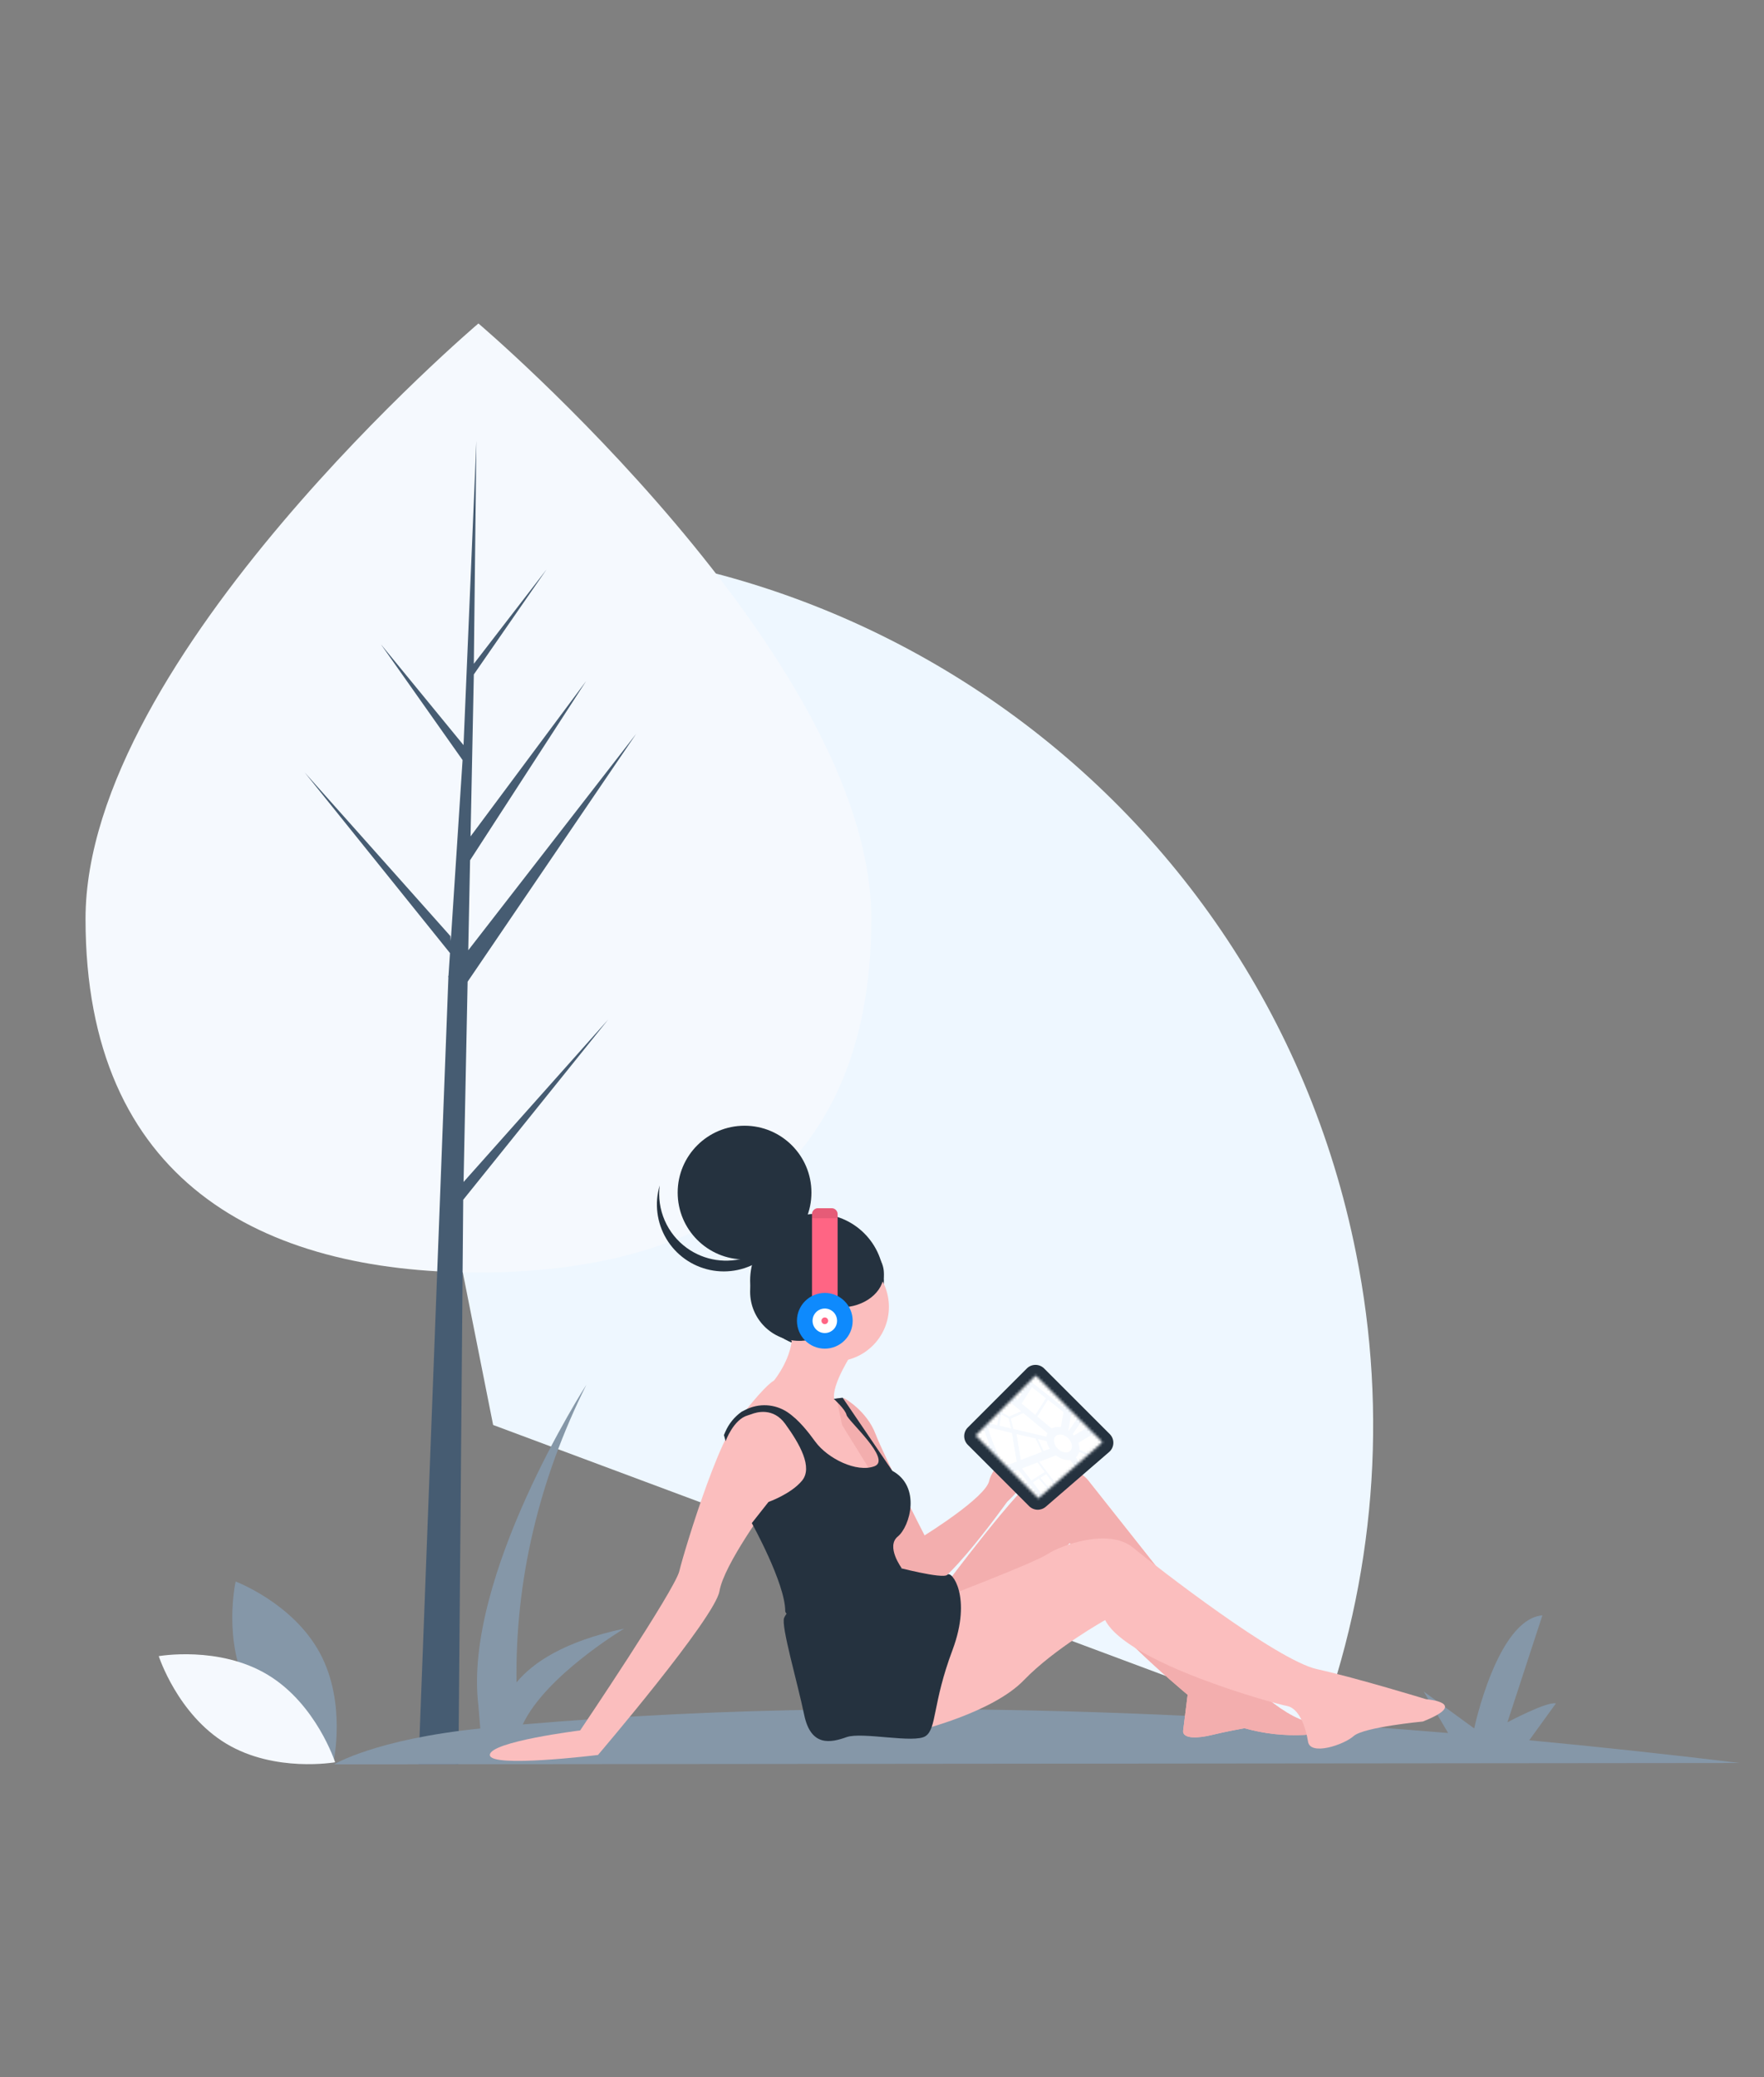 <svg width="660" height="777" viewBox="0 0 660 777" fill="none" xmlns="http://www.w3.org/2000/svg">
<rect x="0" y="0" width="660" height="777" fill="#808080" stroke="none"/>
<path d="M120.278 210.229L184.504 533.046L492.954 648.111C514.397 590.867 519.392 528.766 507.374 468.831C471.903 290.544 298.594 174.764 120.278 210.229Z" fill="#EEF7FF"/>
<path d="M326 343.741C326 441.771 260.186 476 179 476C97.814 476 32 441.771 32 343.741C32 245.71 179 121 179 121C179 121 326 245.71 326 343.741Z" fill="#F5F9FE"/>
<path d="M173.445 442.142L174.96 367.226L238 274.544L175.197 355.474L175.879 321.789L219.326 254.735L176.059 312.875L177.283 252.29L204.5 213L177.283 248.317L178.241 165L173.432 278.736L142.5 241L173.069 284.316L168.661 351.978L168.531 350.182L114 288.952L168.365 356.527L167.814 364.988L167.715 365.116L167.76 365.81L156.578 660H171.518L173.311 448.807L227.542 381.397L173.445 442.142Z" fill="#465C72"/>
<path d="M93.21 632.641C103.303 651.355 124.723 659.389 124.723 659.389C124.723 659.389 129.78 637.081 119.687 618.367C109.595 599.653 88.174 591.619 88.174 591.619C88.174 591.619 83.118 613.927 93.21 632.641Z" fill="#8597A8"/>
<path d="M100.147 626.484C118.369 637.444 125.386 659.215 125.386 659.215C125.386 659.215 102.861 663.216 84.64 652.255C66.419 641.294 59.401 619.523 59.401 619.523C59.401 619.523 81.926 615.523 100.147 626.484Z" fill="#F5F9FE"/>
<path d="M651 659.493C623.675 656.194 597.396 653.36 572.164 650.993L582.139 637.209C578.775 636.377 563.998 644.27 563.998 644.27L577.088 604.259C560.172 605.713 551.571 646.567 551.571 646.567L532.671 632.754L541.821 648.283C464.595 641.801 397.901 639.398 341.803 639.311L350.34 627.514C346.977 626.681 332.199 634.575 332.199 634.575L345.29 594.564C328.373 596.018 319.772 636.871 319.772 636.871L300.872 623.059L310.564 639.507C272.128 639.959 233.75 641.817 195.582 645.073C204.217 626.695 233.552 609.216 233.552 609.216C211.149 613.965 199.398 621.922 193.257 629.341C192.708 591.42 201.555 553.728 219.391 518C219.391 518 173.086 589.816 178.994 638.021L179.701 646.581C140.444 650.588 125 660 125 660L651 659.493Z" fill="#8597A8"/>
<path d="M305.684 504.082C319.504 504.082 330.707 492.88 330.707 479.063C330.707 465.245 319.504 454.044 305.684 454.044C291.864 454.044 280.661 465.245 280.661 479.063C280.661 492.88 291.864 504.082 305.684 504.082Z" fill="#25323F"/>
<path d="M278.576 471.14C292.395 471.14 303.599 459.939 303.599 446.121C303.599 432.304 292.395 421.103 278.576 421.103C264.756 421.103 253.553 432.304 253.553 446.121C253.553 459.939 264.756 471.14 278.576 471.14Z" fill="#25323F"/>
<path d="M256.992 466.84C260.231 469.181 263.983 470.712 267.935 471.305C271.887 471.898 275.923 471.537 279.707 470.25C283.49 468.964 286.91 466.791 289.681 463.912C292.452 461.033 294.493 457.533 295.634 453.703C295.202 457.135 294.064 460.44 292.29 463.409C290.517 466.379 288.147 468.949 285.33 470.956C282.513 472.964 279.31 474.365 275.924 475.073C272.538 475.78 269.042 475.778 265.657 475.067C262.272 474.355 259.071 472.95 256.256 470.939C253.442 468.928 251.075 466.356 249.305 463.384C247.535 460.412 246.4 457.106 245.973 453.674C245.545 450.242 245.834 446.758 246.821 443.443C246.261 447.897 246.909 452.419 248.699 456.536C250.488 460.653 253.353 464.212 256.992 466.84Z" fill="#25323F"/>
<path d="M312.148 509.294C323.434 509.294 332.584 500.147 332.584 488.862C332.584 477.578 323.434 468.43 312.148 468.43C300.862 468.43 291.713 477.578 291.713 488.862C291.713 500.147 300.862 509.294 312.148 509.294Z" fill="#FBBEBE"/>
<path d="M319.238 505.542C319.238 505.542 310.897 518.051 312.148 523.472C312.148 523.472 317.57 525.974 317.57 526.808C317.57 527.642 322.574 535.564 322.574 535.564L328.413 543.487L330.915 553.911H318.821L305.475 543.487L292.547 529.31C292.547 529.31 283.789 525.14 279.201 528.476L276.699 530.56C276.699 530.56 285.457 518.885 289.627 516.383C289.627 516.383 297.134 507.21 296.3 498.036L319.238 505.542Z" fill="#FBBEBE"/>
<path d="M315.902 523.054C315.902 523.054 324.243 527.641 327.579 536.398C330.915 545.154 345.929 574.343 345.929 574.343C345.929 574.343 347.18 593.107 346.346 593.941C345.512 594.775 335.92 585.601 334.252 583.099C332.583 580.597 325.911 550.575 325.911 550.575L315.067 533.062L312.982 523.054H315.902Z" fill="#F3AEAE"/>
<path d="M342.176 575.595L345.929 574.344C345.929 574.344 368.867 560.167 370.118 553.912C371.369 547.657 389.719 526.808 390.136 538.067C390.553 549.325 376.791 561.834 376.791 561.834C376.791 561.834 346.763 603.949 345.095 591.857L342.176 575.595Z" fill="#F3AEAE"/>
<path d="M304.224 546.823C304.224 546.823 303.807 558.498 287.542 562.668C287.542 562.668 270.86 585.185 269.192 595.193C267.524 605.2 223.734 656.489 223.734 656.489C223.734 656.489 183.28 661.493 183.28 656.489C183.28 651.485 217.061 647.315 217.061 647.315C217.061 647.315 252.51 594.776 254.178 587.687C255.846 580.598 271.694 528.059 279.201 528.476C279.201 528.476 286.291 525.14 290.462 527.642C294.632 530.144 304.224 546.823 304.224 546.823Z" fill="#FBBEBE"/>
<path d="M353.019 593.942C353.019 593.942 382.212 554.746 388.468 552.244C394.724 549.742 402.648 548.074 407.235 553.912C411.823 559.75 466.039 628.134 466.039 628.134C466.039 628.134 485.223 647.733 494.815 643.98C494.815 643.98 499.82 648.15 488.143 648.983C480.549 649.385 472.942 648.54 465.622 646.482C465.622 646.482 458.532 647.733 453.528 648.983C448.523 650.234 442.267 650.651 442.684 647.316L444.353 633.972C444.353 633.972 401.397 598.529 400.145 583.518C400.145 583.518 400.979 576.429 400.145 577.263C399.311 578.097 381.795 596.861 373.871 601.031C365.947 605.201 346.346 611.038 346.346 611.038L353.019 593.942Z" fill="#FFB8B8"/>
<path d="M353.019 593.942C353.019 593.942 382.212 554.746 388.468 552.244C394.724 549.742 402.648 548.074 407.235 553.912C411.823 559.75 466.039 628.134 466.039 628.134C466.039 628.134 485.223 647.733 494.815 643.98C494.815 643.98 499.82 648.15 488.143 648.983C480.549 649.385 472.942 648.54 465.622 646.482C465.622 646.482 458.532 647.733 453.528 648.983C448.523 650.234 442.267 650.651 442.684 647.316L444.353 633.972C444.353 633.972 401.397 598.529 400.145 583.518C400.145 583.518 400.979 576.429 400.145 577.263C399.311 578.097 381.795 596.861 373.871 601.031C365.947 605.201 346.346 611.038 346.346 611.038L353.019 593.942Z" fill="#F3AEAE"/>
<path d="M348.431 599.361C348.431 599.361 386.8 584.767 391.804 581.431C396.809 578.095 414.742 571.424 423.917 578.929C433.092 586.435 477.717 621.044 492.73 624.38C507.744 627.716 533.601 635.639 533.601 635.639C533.601 635.639 550.283 636.89 532.35 643.978C532.35 643.978 510.246 646.063 506.493 649.399C502.739 652.735 490.228 656.905 489.394 651.484C488.56 646.063 486.058 638.975 481.47 638.141C476.882 637.307 421.832 622.295 413.491 606.033C413.491 606.033 394.724 616.458 383.046 628.55C371.369 640.643 343.844 647.314 343.844 647.314L348.431 599.361Z" fill="#FBBEBE"/>
<path d="M334.669 586.02C334.669 586.02 352.95 590.878 354.444 589.074C355.938 587.27 363.862 597.278 356.355 617.293C348.848 637.308 350.516 646.482 346.346 649.401C342.176 652.319 322.574 647.733 316.736 649.817C310.897 651.902 303.39 653.57 300.888 641.478C298.385 629.385 292.13 608.119 293.381 605.201C294.632 602.282 301.305 595.61 301.305 595.61L315.067 588.521L334.669 586.02Z" fill="#25323F"/>
<path d="M271.486 539.108C271.486 539.108 274.389 530.976 279.779 529.452C280.235 529.328 280.684 529.181 281.125 529.011C283.149 528.207 289.325 526.453 293.798 532.645C299.22 540.15 304.224 548.907 300.054 553.911C295.883 558.914 287.542 561.833 287.542 561.833L281.286 569.756C281.286 569.756 293.798 592.273 293.798 602.697C293.798 602.697 294.215 606.867 301.305 599.362C308.395 591.856 337.408 586.667 337.408 586.667C337.408 586.667 331.332 578.513 335.92 574.76C340.507 571.007 344.707 556.059 333.849 550.19L315.276 522.846L311.94 523.263C311.94 523.263 316.319 527.224 316.736 529.309C317.153 531.394 333.835 545.988 327.162 548.49C320.489 550.992 309.646 545.571 305.058 539.316C302.535 535.876 299.003 531.175 294.531 528.195C292.234 526.697 289.583 525.83 286.844 525.683C284.106 525.536 281.377 526.114 278.933 527.358L277.533 528.058C274.807 529.966 272.668 532.597 271.357 535.655L270.86 536.815L271.486 539.108Z" fill="#25323F"/>
<path d="M299.011 501.58C309.146 501.58 317.361 493.366 317.361 483.233C317.361 473.1 309.146 464.886 299.011 464.886C288.877 464.886 280.661 473.1 280.661 483.233C280.661 493.366 288.877 501.58 299.011 501.58Z" fill="#25323F"/>
<path d="M314.442 489.071C323.425 489.071 330.707 483.377 330.707 476.353C330.707 469.329 323.425 463.635 314.442 463.635C305.459 463.635 298.177 469.329 298.177 476.353C298.177 483.377 305.459 489.071 314.442 489.071Z" fill="#25323F"/>
<path d="M308.395 501.163C309.892 501.163 311.105 499.016 311.105 496.368C311.105 493.719 309.892 491.572 308.395 491.572C306.898 491.572 305.684 493.719 305.684 496.368C305.684 499.016 306.898 501.163 308.395 501.163Z" fill="#A0616A"/>
<path d="M303.807 454.195V487.403H313.399V454.195C313.399 453.602 313.164 453.034 312.745 452.615C312.325 452.195 311.757 451.96 311.164 451.96H306.043C305.45 451.96 304.881 452.195 304.462 452.615C304.043 453.034 303.807 453.602 303.807 454.195Z" fill="#FF6584"/>
<path d="M308.603 504.498C314.361 504.498 319.029 499.831 319.029 494.074C319.029 488.317 314.361 483.649 308.603 483.649C302.845 483.649 298.177 488.317 298.177 494.074C298.177 499.831 302.845 504.498 308.603 504.498Z" fill="#0E8AFD"/>
<path d="M308.603 498.662C311.137 498.662 313.191 496.608 313.191 494.075C313.191 491.542 311.137 489.488 308.603 489.488C306.07 489.488 304.016 491.542 304.016 494.075C304.016 496.608 306.07 498.662 308.603 498.662Z" fill="white"/>
<path d="M308.603 495.326C309.294 495.326 309.854 494.766 309.854 494.075C309.854 493.384 309.294 492.824 308.603 492.824C307.912 492.824 307.352 493.384 307.352 494.075C307.352 494.766 307.912 495.326 308.603 495.326Z" fill="#FF6584"/>
<path opacity="0.1" d="M303.807 454.195V455.713H313.399V454.195C313.399 453.602 313.164 453.034 312.745 452.615C312.325 452.195 311.757 451.96 311.164 451.96H306.043C305.45 451.96 304.881 452.195 304.462 452.615C304.043 453.034 303.807 453.602 303.807 454.195Z" fill="black"/>
<path d="M415.22 536.458L390.664 511.906C389.805 511.047 388.64 510.565 387.425 510.565C386.211 510.565 385.046 511.047 384.187 511.906L362.096 533.993C361.237 534.852 360.755 536.016 360.755 537.231C360.755 538.446 361.237 539.611 362.096 540.469L385.04 563.409C385.858 564.227 386.956 564.705 388.112 564.747C389.268 564.79 390.398 564.393 391.273 563.636L414.976 543.162C415.452 542.75 415.839 542.245 416.111 541.678C416.383 541.11 416.536 540.492 416.559 539.863C416.582 539.234 416.475 538.607 416.244 538.021C416.014 537.435 415.665 536.903 415.22 536.458Z" fill="#25323F"/>
<path d="M408.278 540.359L386.8 518.885L369.075 536.607L389.719 557.248L408.278 540.359Z" fill="#F2F2F2"/>
<mask id="mask0" mask-type="alpha" maskUnits="userSpaceOnUse" x="364" y="514" width="49" height="47">
<path d="M412.5 539.5L387.5 514.5L365 537L388.5 560.5L412.5 539.5Z" fill="#F2F2F2"/>
</mask>
<g mask="url(#mask0)">
<rect width="162.448" height="115.833" transform="matrix(0.711 0.703 -0.703 0.711 330.837 438.385)" fill="white"/>
<path fill-rule="evenodd" clip-rule="evenodd" d="M343.476 609.375L350.138 618.102L348.593 619.07L349.992 620.454L366.951 610.033L354.144 624.56L355.521 625.921L359.851 621.032L363.449 624.46L359.168 629.529L359.856 630.209L364.153 625.124L369.55 630.267L370.521 629.283L366.082 625.054L367.396 623.081L372.002 627.83L372.488 627.338L367.79 622.498L370.338 618.633L375.385 619.216L376.835 622.983L377.417 622.393L376.239 619.316L380.041 619.737L380.77 618.999L370.816 617.874C371.732 616.349 374.059 612.525 375.033 610.895L381.142 618.622L382.13 617.622L379.087 613.77L383.557 610.898C384.345 611.936 385.11 612.952 385.806 613.9L386.81 612.883L385.129 610.637L388.883 610.785L390.47 609.178L383.841 608.91L379.986 603.769L391.452 596.018L396.753 602.817L398.405 601.144L397.844 600.427L401.563 597.947L408.284 591.143L404.172 593.883L398.804 586.37C400.323 585.475 404.385 583.107 405.921 582.195L410.842 588.553L411.83 587.552L408.669 583.453L422.581 575.107L423.263 575.977L424.915 574.305L423.277 572.199L426.276 570.173L427.863 571.321L428.365 570.813L426.886 569.739L433.516 565.276L433.66 565.451L445.952 553.007L443.498 554.664L438.968 550.573L441.385 547.713L440.697 547.033L438.248 549.926L434.415 546.46L437.072 543.448L435.696 542.087L432.974 545.164L427.654 540.357L431.528 537.997L430.128 536.613L426.359 538.914L420.115 529.855L422.099 528.673L419.759 526.359L415.983 528.62L410.075 524.042L413.061 519.734L411.661 518.35L408.537 522.845L402.76 518.363L403.725 512.933C405.308 513.947 407.987 515.689 410.858 517.556L405.903 512.656L403.996 511.418L404.091 510.864L401.521 508.323L401.295 509.654C400.33 509.024 399.041 508.171 397.752 507.318C397.916 506.831 398.149 506.09 398.447 505.283L397.713 504.557L396.958 506.791C395.414 505.783 394.04 504.878 393.5 504.506L390.903 500.479L392.437 499.339L391.749 498.658L390.399 499.657L387.072 494.487L387.429 494.354L385.961 492.902L384.342 493.44L381.763 488.75L380.478 487.48L377.298 488.451L373.347 481.983C373.812 481.925 374.278 481.866 374.743 481.808L373.137 480.22C371.418 480.4 369.663 480.479 367.958 480.414L369.995 477.112L368.595 475.728L368.034 476.664L363.089 474.691L363.457 470.646L362.654 469.852L361.801 479.348C361.66 479.306 361.497 479.242 361.357 479.2C359.349 478.478 357.09 477.184 354.669 475.503L362.126 469.331L361.438 468.65L353.844 474.915C352.974 474.281 352.097 473.608 351.197 472.912L357.614 464.9L356.214 463.516L354.037 466.225L346.423 457.269L348.07 455.463L346.694 454.101L345.137 455.77L343.372 453.7L342.732 450.216L341.746 449.24L342.345 452.49L335.924 444.942L336.79 444.34L336.102 443.659L335.307 444.234L332.774 441.243L333.303 440.892L330.964 438.577L330.467 438.897L318.175 451.341L323.386 458.049L320.92 462.611L312.864 456.719L312.362 457.227L314.78 459.002L311.834 463.317L309.431 460.194L307.779 461.867L310.425 465.294L296.983 474.266L296.346 473.442L295.358 474.442L295.821 475.029L292.799 477.033L286.078 483.837L296.996 476.548L302.676 483.883L288.777 494.511L282.943 487.057L281.292 488.729L286.639 495.573L274.992 495.107L273.405 496.714L284.958 497.184L275.089 503.824L271.309 498.789L270.305 499.806C271.835 501.838 273.1 503.542 273.911 504.603L269.718 507.425L266.629 503.528L265.641 504.528L266.006 504.985L265.269 504.905L264.54 505.643L266.711 505.878L268.54 508.205L263.224 511.796L261.877 508.293L261.294 508.883L262.575 512.223L258.59 514.927L256.993 513.283L256.508 513.775L258.012 515.328L256.344 516.466L255.05 515.251L254.079 516.234L255.15 517.262L249.393 521.162L251.733 523.476L257.409 519.658L259.804 522.512L254.571 526.25L255.259 526.93L258.87 524.376L260.214 531.831L261.201 532.806L259.561 523.86L260.428 523.259L268.555 532.982L265.123 536.686L266.5 538.047L269.802 534.474L277.04 543.123L274.644 546.101L276.043 547.485L277.282 545.955L281.913 549.53L279.851 551.251L280.539 551.931L281.175 551.425L281.09 552.476L281.893 553.27L282.125 550.647L282.705 550.152L289.052 555.067L287.031 558.352L288.431 559.735L294.756 549.429L304.086 559.725C300.676 561.02 296.227 562.357 291.597 562.866L293.202 564.454C295.136 564.195 297.011 563.813 298.8 563.378L302.157 569.162L298.938 570.126L300.222 571.396L299.893 570.812L306.349 568.867L309.874 573.746L304.42 575.548L305.888 577L316.216 573.569L318.298 575.271L310.201 581.265L310.889 581.946L314.127 579.54L317.869 582.042L316.166 587.164L316.9 587.89C317.553 585.943 318.37 583.509 318.664 582.569L321.179 584.246L319.974 590.93L322.543 593.471L323.074 590.592L334.281 597.656L331.234 599.731L324.378 595.286L329.334 600.186C329.634 600.386 329.935 600.587 330.275 600.793L330.136 600.98L331.536 602.364L331.904 601.853C335.309 604.053 338.674 606.247 340.689 607.559L338.257 609.011L340.597 611.325L343.476 609.375ZM346.466 603.869L339.913 595.995L344.259 593.065L350.778 601.294L346.466 603.869ZM337.362 582.096L339.842 580.595L346.507 589.228L344.222 590.76L337.362 582.096ZM343.067 591.564L341.207 592.804L336.633 587.243L338.741 586.119L343.067 591.564ZM319.294 564.164L315.94 560.718L318.541 559.141L320.444 563C320.203 563.151 320.002 563.309 319.808 563.506C319.614 563.702 319.442 563.922 319.294 564.164ZM318.698 566.876C318.719 567.221 318.78 567.573 318.857 567.908L313.835 567.804L314.328 562.393L318.698 566.876ZM322.861 562.344L318.512 553.57L327.515 558.78L325.549 562.928C324.625 562.533 323.718 562.349 322.861 562.344ZM282.398 511.987L284.591 511.466L296.863 520.069L291.641 522.326L282.398 511.987ZM290.363 522.98L287.109 524.85L284.993 521.85L287.444 519.737L290.363 522.98ZM329.648 453.867C331.859 456.313 334.469 459.088 337.281 461.934L336.772 462.403L326.762 456.101L329.648 453.867ZM327.992 449.897L331.865 447.537L338.748 455.673C338.113 456.179 336.432 457.467 335.557 458.124C332.609 455.047 330.002 452.177 327.992 449.897ZM339.336 474.177L334.595 480.767C332.368 478.89 325.695 473.295 323.299 471.314L330.173 466.282L339.336 474.177ZM336.231 462.904L332.397 466.373L330.54 464.763L329.145 462.962L331.342 459.819L336.231 462.904ZM334.202 481.351L332.483 483.735L320.248 473.579L322.729 471.755L334.202 481.351ZM382.076 527.918L377.601 529.878L370.883 526.119C371.626 523.806 372.519 521.708 373.066 520.466L382.076 527.918ZM377.944 517.64L382.322 521.288L380.756 523.791L376.248 520.046L377.944 517.64ZM377.254 558.51L373.178 552.858L380.986 549.82L384.633 554.529C383.347 555.234 380.177 556.928 377.254 558.51ZM385.242 555.293L389.724 561.086L378.542 558.908L385.242 555.293ZM338.061 510.867L346.579 518.221L345.005 521.558L335.245 512.295L338.061 510.867ZM342.303 506.572L347.801 515.606L347.189 516.914L339.677 510.424L342.303 506.572ZM370.771 550.475L366.581 552.1L362.479 544.867L366.681 543.643L370.771 550.475ZM367.402 543.415L371.042 542.347C372.198 545.079 373.406 547.667 374.118 549.149L371.446 550.202L367.402 543.415ZM359.718 543.757L358.637 539.48L365.072 539.393L365.911 541.941L359.718 543.757ZM358.973 543.962L358.609 544.055L351.482 537.818L351.284 531.269L356.22 532.975L358.973 543.962ZM350.599 537.334L342.594 534.052L344.914 529.087L350.396 530.975C350.455 532.2 350.582 536.02 350.599 537.334ZM351.22 530.465C351.181 529.907 351.14 528.894 351.09 528.164L355.313 529.489L355.977 532.122L351.22 530.465ZM350.372 530.176L345.272 528.406L346.118 526.585L350.241 527.875L350.372 530.176ZM339.119 534.084L334.296 526.754L341.848 528.291L339.119 534.084ZM333.677 525.819L327.438 516.343L334.581 512.646L344.679 522.211L342.191 527.53L333.677 525.819ZM335.519 506.828L340.902 499.219L344.323 501.954L338.964 509.813L335.519 506.828ZM334.461 507.76L337.3 510.211L332.145 512.859L330.106 509.644L334.461 507.76ZM331.498 513.195L326.918 515.537L324.62 512.032L329.43 509.918L331.498 513.195ZM326.207 517.035L315.238 520.611L313.265 517.007L323.313 512.619L326.207 517.035ZM326.726 517.845L329.566 522.177L324.735 523.946C323.93 522.696 322.447 520.387 321.829 519.451L326.726 517.845ZM325.076 525.805C325.609 526.688 326.534 528.186 327.623 529.976L321.652 531.429L318.815 528.104L325.076 525.805ZM325.775 525.553L330.639 523.751L334.867 530.169L330.019 532.505L325.775 525.553ZM335.385 530.976L338.406 535.584L335.552 541.642L330.498 533.306L335.385 530.976ZM342.315 534.75L346.473 536.463L344.274 541.581L341.169 537.15L342.315 534.75ZM347.328 536.788L350.911 538.256L357.792 544.283L348.135 547.082L344.902 542.458L347.328 536.788ZM353.923 547.332L356.314 551.156L352.275 552.995L349.268 548.693L353.923 547.332ZM354.629 547.12L361.765 545.037L365.897 552.332L359.441 554.828L354.629 547.12ZM361.357 557.434L366.432 563.911L355.836 564.906L354.758 559.983L361.357 557.434ZM363.622 556.564L372.503 553.128L376.632 558.865C374.524 559.989 372.631 561.033 371.705 561.511L365.578 559.083L363.622 556.564ZM376.873 559.817L377.156 563.663L372.887 561.97L376.873 559.817ZM375.493 548.635C374.002 545.508 370.754 538.374 369.779 534.494C369.73 534.315 369.696 534.119 369.662 533.924L378.605 536.026L380.398 546.745L375.493 548.635ZM373.972 533.321L374.621 529.037L377.361 530.579L378.298 534.358L373.972 533.321ZM373.121 533.127L369.63 532.3C369.702 530.621 370.15 528.698 370.699 526.81L373.795 528.543L373.121 533.127ZM368.141 534.36C368.571 536.082 369.402 538.362 370.351 540.662L366.656 541.74L363.52 532.059L367.985 533.461C368.039 533.774 368.07 534.064 368.141 534.36ZM364.813 538.558L358.434 538.635L356.218 529.767L362.616 531.783L364.813 538.558ZM357.837 528.675L359.497 524.515L363.607 526.506L362.527 530.17L357.837 528.675ZM359.777 523.817L361.106 520.497L365.374 520.537L363.825 525.779L359.777 523.817ZM356.045 528.099L346.772 525.184L350.749 516.703L358.309 522.364L356.045 528.099ZM351.096 516.082L355.784 506.102L362.582 511.754L358.594 521.714L351.096 516.082ZM348.184 514.852L342.762 505.925L345.052 502.55L351.541 507.735L348.184 514.852ZM341.295 498.641L343.327 495.757L353.274 504.005L351.842 507.062L341.295 498.641ZM344.518 493.726L345.935 490.914L355.384 500.906L354.779 502.253L344.518 493.726ZM334.578 504.797L333.322 492.892L335.978 489.652L341.838 494.508L334.578 504.797ZM337.344 487.764L338.968 485.156C341.02 486.797 343.351 488.615 344.503 489.56L343.051 492.5L337.344 487.764ZM335.224 489.039L332.739 492.059L329.631 489.374L332.444 486.711L335.224 489.039ZM332.483 492.775L333.798 505.355L322.755 495.828L329.09 489.874C330.112 490.722 331.9 492.263 332.483 492.775ZM332.872 506.386L312.99 515.083L311.293 511.201L330.125 504.026L332.872 506.386ZM311.943 517.614L316.972 526.801L314.485 527.712L309.762 518.536L311.943 517.614ZM315.687 521.444L321.14 519.642L324.053 524.176L318.331 526.296L315.687 521.444ZM318.1 528.365L320.984 531.735L316.969 534.377L315.239 529.425L318.1 528.365ZM321.863 532.314L328.103 530.771C329.515 533.107 331.137 535.781 332.564 538.1L322.93 543.676L319.557 541.766L317.296 535.285L321.863 532.314ZM327.379 547.849L325.586 552.007L319.196 548.605L319.749 543.545L327.379 547.849ZM323.905 544.255L333.075 538.966C333.924 540.356 334.667 541.577 335.2 542.461L332.169 548.927L323.905 544.255ZM340.491 538.615L346.806 547.648L342.948 547.559L337.846 544.231L340.491 538.615ZM347.411 548.507L353.371 557.027L342.335 551.947L343.302 548.398L347.411 548.507ZM352.811 553.782L356.794 551.953L358.764 555.1L354.805 556.63L352.811 553.782ZM353.993 560.299L356.346 570.956L355.216 571.135C352.366 567.409 349.887 564.18 348.538 562.424L353.993 560.299ZM356.006 565.79L367.051 564.754L370.131 568.707L357.104 570.831L356.006 565.79ZM370.762 569.492L371.74 570.751L360.379 577.892C358.855 575.899 357.309 573.884 355.815 571.953L370.762 569.492ZM364.965 576.141L369.699 582.735L365.95 585.153C364.456 583.222 362.736 580.969 360.946 578.649L364.965 576.141ZM361.383 581.515L364.742 585.873L357.969 589.287L355.234 585.675L361.383 581.515ZM365.31 586.626L368.449 590.702L361.985 594.584L358.56 590.063L365.31 586.626ZM366.541 585.932L370.306 583.497L373.881 587.454L369.657 589.986C368.921 589.031 367.861 587.626 366.541 585.932ZM370.906 583.12L373.422 581.491L376.88 585.657L374.481 587.076L370.906 583.12ZM374.022 581.114L377.891 578.621L381.312 583.008L377.503 585.303L374.022 581.114ZM370.3 582.358L365.566 575.764L372.348 571.516L377.301 577.841L370.3 582.358ZM367.407 561.407L377.273 565.33L377.958 574.921L367.407 561.407ZM378.128 565.664L390.956 570.766L391.242 574.517L378.407 569.376L378.128 565.664ZM378.011 563.988L377.682 559.547L390.318 561.996L390.839 569.09L378.011 563.988ZM394.195 558.669L389.283 552.806C390.173 552.227 391.013 551.698 391.445 551.444L396.029 557.501L394.195 558.669ZM393.612 559.028L391.145 560.608L386.467 554.555C386.996 554.203 387.836 553.673 388.693 553.127L393.612 559.028ZM385.881 553.819L382.401 549.308L388.158 547.061L390.871 550.65L385.881 553.819ZM381.948 546.139L380.331 536.436L387.469 538.116L389.835 543.113L381.948 546.139ZM379.167 534.538L378.192 530.658L382.898 528.602L391.892 536.071C391.699 536.496 391.568 536.95 391.539 537.439L379.167 534.538ZM382.246 525.036L386.117 518.914L391.338 523.04L387.354 529.277L382.246 525.036ZM367.936 531.86L363.432 530.452L366.332 520.582L371.001 520.63C369.822 523.385 368.067 528.1 367.936 531.86ZM361.436 519.662L364.088 512.983L371.592 519.205C371.525 519.365 371.441 519.541 371.341 519.734L361.436 519.662ZM366.7 512.128L364.281 510.124L364.787 502.036L371.485 507.331L366.7 512.128ZM363.46 509.439L357.177 504.231L363.924 501.99L363.46 509.439ZM356.803 502.405L362.16 490.784L367.115 498.99L356.803 502.405ZM355.719 500.2L350.529 494.711L354.8 487.494L359.65 491.675L355.719 500.2ZM349.833 493.99L346.276 490.246L349.78 483.209L354.046 486.878L349.833 493.99ZM344.829 488.912L339.362 484.575L340.986 481.967L346.188 486.204L344.829 488.912ZM336.591 487.151L333.972 484.982L335.692 482.599C336.307 483.078 337.191 483.79 338.206 484.599L336.591 487.151ZM321.761 496.79L329.342 503.348L317.88 507.699L315.248 502.925L321.761 496.79ZM317.204 507.969L310.813 510.399L309.31 508.524L314.692 503.442L317.204 507.969ZM310.113 510.65L304.954 512.613L308.8 508.995C309.233 509.521 309.772 510.215 310.113 510.65ZM310.617 511.472L312.321 515.394L301.866 519.964L300.372 516.931L303.169 514.283L310.617 511.472ZM309.132 518.85L313.825 527.964L307.102 530.455L302.746 521.643L309.132 518.85ZM314.523 529.691L318.55 541.224L310.015 536.413L307.904 532.122L314.523 529.691ZM308.075 537.968L312.141 546.202L308.43 546.746L303.773 540.487L308.075 537.968ZM311.15 538.707L318.904 543.069L318.374 548.151L314.935 546.307L311.15 538.707ZM325.306 552.706L323.918 555.903L317.915 552.43L315.439 547.453L325.306 552.706ZM328.223 548.328L331.55 550.193L327.818 558.105L324.754 556.339L328.223 548.328ZM337.537 544.865L342.447 548.067L339.535 558.865L332.9 554.702L337.537 544.865ZM342.158 552.678L352.635 557.497L339.492 562.585L342.158 552.678ZM347.146 562.961L352.84 570.374L346.558 574.209L340.102 565.686L347.146 562.961ZM346.517 576.499L352.881 584.931L349.457 587.25L344.9 577.493L346.517 576.499ZM347.718 575.742L354.016 571.891L360.202 579.953L354.053 584.113L347.718 575.742ZM354.055 586.452L360.761 595.319L357.017 597.548L350.424 588.889L354.055 586.452ZM356.068 601.861L359.109 605.485L354.32 608.268L351.308 604.706L356.068 601.861ZM356.669 601.483L364.117 597.019L367.114 600.825L359.711 605.107L356.669 601.483ZM365.324 596.302L370.395 593.279C371.312 594.509 372.842 596.541 374.645 598.94L369.536 601.633L365.324 596.302ZM371.582 592.534L377.822 588.787L385.271 597.774L378.777 602.145L371.582 592.534ZM383.739 582.295L378.877 576.061L378.432 570.176L391.267 575.317L391.454 577.836L383.739 582.295ZM392.285 579.566L397.032 586.238C395.561 587.084 391.804 589.235 389.989 590.292L384.937 583.837L392.285 579.566ZM393.061 576.896L392.127 564.206L399.162 573.336L393.061 576.896ZM392.303 562.146L399.665 557.402L408.381 567.999L400.393 572.642L392.303 562.146ZM404.119 560.605L408.938 557.333L414.473 564.492L409.613 567.302L404.119 560.605ZM410.317 555.295L408.041 552.365L412.203 549.804L414.647 552.61L410.317 555.295ZM408.346 556.555C406.999 557.46 404.601 559.107 403.511 559.844L400.882 556.628L405.936 553.394L408.346 556.555ZM406.86 550.803L402.523 545.185C402.588 545.12 402.669 545.038 402.733 544.972C403.235 544.464 403.561 543.813 403.746 543.121L410.479 545.761L409.805 549.016L406.86 550.803ZM404.745 551.893L396.647 557.108L388.858 546.812L395.083 544.412C396.753 545.706 398.685 546.321 400.326 546.129L404.745 551.893ZM395.759 541.933C394.245 540.435 393.881 538.325 394.95 537.243C396.019 536.161 398.132 536.5 399.646 537.998C401.16 539.495 401.524 541.605 400.456 542.688C399.387 543.77 397.273 543.43 395.759 541.933ZM392.77 541.928L390.488 542.815L388.36 538.312L391.593 539.079C391.771 540.001 392.168 540.976 392.77 541.928ZM393.459 534.344L388.106 529.893L392.083 523.617L397.919 528.222L396.9 533.891C395.648 533.689 394.433 533.817 393.459 534.344ZM385.844 516.897L387.443 514.589L398.835 523.165L398.208 526.693L385.844 516.897ZM384.595 517.702L382.693 520.683L378.338 517.057L380.297 514.294L384.595 517.702ZM375.495 519.43L367.476 512.765L372.254 507.928L379.566 513.701L375.495 519.43ZM373.487 507.136L381.841 503.406L383.977 507.074L377.493 510.288L373.487 507.136ZM372.671 506.496L366.105 501.299L378.29 497.273L381.4 502.618L372.671 506.496ZM367.798 498.754L365.245 494.544L369.466 492.658L372.045 497.347L367.798 498.754ZM364.764 493.748L362.504 490.022L365.003 484.553L369.025 491.868L364.764 493.748ZM360.245 490.38L350.139 481.649L351.873 479.021L361.998 486.539L360.245 490.38ZM346.497 485.571L341.341 481.379L343.565 477.842L348.323 481.931L346.497 485.571ZM340.216 481.368L338.593 483.976L336.125 482.021L337.934 479.5L340.216 481.368ZM338.329 478.917L340.834 475.463L342.844 477.192L340.604 480.746L338.329 478.917ZM330.938 485.479L328.158 488.11C326.992 487.087 324.621 485.034 323.678 484.198L326.423 481.694L330.938 485.479ZM309.219 495.993L306.902 498.11C306.138 497.322 304.328 495.435 303.564 494.647L305.985 492.472L309.219 495.993ZM307.227 491.719L314.548 491.148L310.254 495.036L307.227 491.719ZM306.371 498.553L303.61 501.073C302.647 499.797 301.617 498.453 300.661 497.217L303.034 495.09L306.371 498.553ZM303.078 501.521L299.233 504.266L296.273 500.009L300.1 497.603L303.078 501.521ZM297.738 506.513L299.401 508.871L297.251 510.634L295.876 507.848L297.738 506.513ZM298.332 506.095L303.663 502.259L305.133 504.167L299.988 508.413L298.332 506.095ZM305.708 504.964L307.603 507.453L299.49 515.116L297.713 511.544L305.708 504.964ZM304.2 501.853L307.026 499.267C307.888 500.185 310.2 502.665 311.344 503.894L308.088 506.962C307.3 505.923 305.845 503.998 304.2 501.853ZM307.575 498.802L309.876 496.702L314.1 501.333L311.877 503.446L307.575 498.802ZM310.908 495.749L315.977 491.169L320.563 495.25L315.148 500.364L310.908 495.749ZM316.486 490.701L318.528 488.863L322.737 493.187L321.048 494.759L316.486 490.701ZM319.546 487.922L323.131 484.66L327.611 488.572L323.732 492.224L319.546 487.922ZM318.811 475.398L325.631 481.073L322.934 483.527L316.56 477.126L318.811 475.398ZM322.427 483.999L318.875 487.227L312.26 480.426L316.006 477.552L322.427 483.999ZM317.841 488.182L315.605 490.216L310.876 490.596L310.379 481.872L311.134 481.29L317.841 488.182ZM310.025 490.628L306.455 490.891L303.192 487.307L309.566 482.461L310.025 490.628ZM305.346 491.738L300.085 496.421C298.782 494.71 297.623 493.175 296.864 492.198L302.106 488.177L305.346 491.738ZM310.191 477.928L307.691 474.904L314.67 470.593L316.581 473.066L310.191 477.928ZM296.287 492.602L299.508 496.824L292.59 501.165L290.516 496.975L296.287 492.602ZM295.671 500.386L298.655 504.666L295.453 506.944L293.029 502.052L295.671 500.386ZM293.854 509.25L298.791 519.22L297.604 519.733L285.463 511.226L293.854 509.25ZM299.221 520.071L301.645 524.963L296.136 527.326L292.341 523.088L299.221 520.071ZM302.47 526.65L304.567 530.863L295.416 535.49L291.716 531.248L302.47 526.65ZM299.23 540.953L297.639 541.875L288.595 532.574L291.023 531.54L299.23 540.953ZM296.054 536.223L304.981 531.73L307.21 536.268L299.814 540.589L296.054 536.223ZM303.172 540.864L311.501 552.082L309.181 553.742L299.046 543.297L303.172 540.864ZM309.027 547.559L312.572 547.046L314.824 551.607L312.199 551.831L309.027 547.559ZM312.325 552.671L315.21 552.413L318.102 558.255L315.245 559.999L309.829 554.417L312.325 552.671ZM326.798 566.529C328.312 568.026 328.677 570.137 327.608 571.219C326.539 572.301 324.426 571.961 322.912 570.464C321.398 568.967 321.033 566.856 322.102 565.774C323.194 564.715 325.284 565.032 326.798 566.529ZM329.664 566.383C329.309 565.87 328.899 565.368 328.417 564.891C328.348 564.823 328.279 564.755 328.211 564.687L332.613 555.363L339.356 559.601L338.425 563.023L329.664 566.383ZM338.75 566.226L345.357 574.964L344.756 575.342L331.057 570.48C331.044 570.079 331.016 569.695 330.926 569.281L338.75 566.226ZM343.926 575.818L336.163 580.555L330.252 573.088C330.652 572.545 330.906 571.92 330.997 571.232L343.926 575.818ZM338.173 585.36L336.026 586.477L330.487 579.735L333.332 579.243L338.173 585.36ZM340.458 580.198L344.26 577.864L348.839 587.644L347.1 588.808L340.458 580.198ZM352.002 600.558L345.437 592.283L349.847 589.287L356.411 597.885L352.002 600.558ZM347.453 612.234L344.725 608.661L350.724 605.066L353.713 608.605L347.453 612.234ZM351.364 617.368L348.613 613.772L357.951 608.357L360.464 611.782L351.364 617.368ZM361.08 611.387L358.59 607.985L368.344 602.334L370.803 605.446L361.08 611.387ZM365.396 624.371L360.796 619.984L362.786 617.739L369.307 618.483C368.396 619.819 366.284 623.013 365.396 624.371ZM369.785 617.722L363.421 617.003L372.108 607.152L374.415 610.05L369.785 617.722ZM382.426 609.288L377.924 612.193L370.16 602.377L375.253 599.7C377.441 602.673 380.009 606.088 382.426 609.288ZM385.894 597.425L378.468 588.46L383.315 585.573L390.294 594.484L385.894 597.425ZM393.654 594.984L390.581 591.07L393.867 589.167L396.823 593.061L393.654 594.984ZM396.68 598.852L394.261 595.746L397.436 593.863L399.702 596.849L396.68 598.852ZM403.022 594.59L400.273 596.409L394.484 588.772L397.601 586.993L403.022 594.59ZM398.279 585.524L393.532 578.853L400.383 574.9L405.38 581.365L398.279 585.524ZM408.105 582.603L401.607 574.168L407.403 570.825L413.783 579.241L408.105 582.603ZM442.931 555.007L438.209 558.181L435.145 555.085L438.578 551.059L442.931 555.007ZM434.129 556.025L437.033 558.962L427.709 565.234L425.346 562.897L434.129 556.025ZM424.773 563.338L427.113 565.652L421.317 569.546L419.626 567.356L424.773 563.338ZM419.059 566.596L417.93 565.123L429.795 551.641L433.44 555.343L419.059 566.596ZM437.836 550.387L434.435 554.381L430.721 550.612L433.98 546.899L437.836 550.387ZM415.648 566.011L422.017 574.254L414.345 578.854L407.988 570.46L415.648 566.011ZM416.709 563.56L410.924 556.057C412.246 555.224 414.518 553.842 415.31 553.361L420.487 559.323L416.709 563.56ZM420.941 558.77L412.819 549.408L416.124 547.394L424.11 555.194L420.941 558.77ZM427.075 540.624L432.532 545.567L429.095 549.46L422.841 543.211L427.075 540.624ZM422.264 543.61L428.678 550.018L424.59 554.661L416.765 547.02L422.264 543.61ZM419.552 530.102L425.796 539.161L421.634 541.722L415.552 532.499L419.552 530.102ZM421.033 542.105L411.901 547.724L414.974 532.905L421.033 542.105ZM412.88 534.104L410.635 545.01L403.862 542.363C403.909 541.535 403.793 540.642 403.465 539.734L412.88 534.104ZM415.364 528.878L401.829 536.981C401.684 536.805 401.524 536.647 401.34 536.465L409.679 524.487L415.364 528.878ZM408.14 523.294L399.85 535.223C399.804 535.178 399.765 535.171 399.719 535.126L402.602 518.984L408.14 523.294ZM401.022 511.031L398.991 522.408L393.787 518.494L397.287 508.569L401.022 511.031ZM396.49 508.043C395.779 510.095 393.574 516.276 393 517.913L387.859 514.027L393.396 505.988L396.49 508.043ZM384.345 515.706L378.332 510.958L384.465 507.916L386.871 512.046L384.345 515.706ZM387.306 511.376L382.54 503.162L386.458 502.272L389.758 507.838L387.306 511.376ZM389.664 500.998L391.999 504.603L390.219 507.186L387.165 502.059L389.664 500.998ZM385.665 494.809L389.15 500.233L386.349 501.417L382.083 502.384L378.973 497.039L385.665 494.809ZM380.703 488.22L383.617 493.533L381.006 494.386L377.769 489.078L380.703 488.22ZM376.394 489.598L379.601 494.845L372.743 497.105L370.135 492.354L376.394 489.598ZM371.729 481.966L375.914 488.794L369.694 491.556L365.396 483.741L366.277 481.792C368.103 482.01 369.918 482.055 371.729 481.966ZM362.965 475.275L367.583 477.119L365.769 480.057C364.68 479.92 363.633 479.695 362.595 479.414L362.965 475.275ZM361.239 480.606C362.251 480.958 363.312 481.262 364.359 481.487L362.313 485.946L352.273 478.48L353.662 476.386C356.368 478.283 358.944 479.762 361.239 480.606ZM352.854 475.782L349.379 480.999L339.542 472.502L343.31 467.769C346.487 470.749 349.742 473.514 352.854 475.782ZM353.116 467.161L349.642 471.504C346.646 469.028 343.59 466.199 340.676 463.318L345.471 458.142L353.116 467.161ZM342.611 467.144L338.811 471.909L333.132 467.007L337.974 462.656C339.465 464.13 341.041 465.657 342.611 467.144ZM342.207 454.331L344.162 456.622L342.223 458.723L339.926 455.998C340.432 455.623 341.532 454.831 342.207 454.331ZM341.761 459.235L339.278 461.933C338.222 460.889 337.206 459.852 336.229 458.821L339.372 456.419L341.761 459.235ZM331.58 441.813L341.583 453.585L339.302 455.252L329.263 443.378L331.58 441.813ZM328.686 443.774L331.242 446.788L327.353 449.165C326.332 447.994 325.503 447.043 324.886 446.336L328.686 443.774ZM324.328 456.773L319.194 450.172L323.708 447.117C324.804 448.395 326.637 450.533 329.008 453.137L324.328 456.773ZM326.174 456.559L330.484 459.266L328.507 462.14L324.935 457.538L326.174 456.559ZM324.006 458.659L328.823 464.848L318.824 472.17L317.573 470.544L324.006 458.659ZM315.566 459.355L320.573 463.01L316.937 469.721L312.456 463.928L315.566 459.355ZM298.142 475.57L311.585 466.598L314.08 469.811L300.289 478.309L298.142 475.57ZM300.88 479.091L307.107 475.266L309.676 478.358L303.792 482.846L300.88 479.091ZM288.503 498.417L293.053 507.584L281.027 510.438L277.141 506.109L288.503 498.417ZM275.963 506.889L286.189 518.298L283.738 520.412L271.705 509.776L275.963 506.889ZM283.19 520.874L279.958 523.642L277.178 520.763L279.931 517.976L283.19 520.874ZM271.073 510.185L279.179 517.358L276.474 520.096L268.515 511.901L271.073 510.185ZM264.182 525.381L258.548 518.643L264.104 514.9L269.433 521.305L264.182 525.381ZM264.683 514.496L266.575 513.224L272.265 519.078L269.989 520.878L264.683 514.496ZM266.722 528.411L264.806 526.127L270.034 522.028L272.003 524.397L266.722 528.411ZM272.558 523.971L270.589 521.602L272.953 519.76L275.13 522.009L272.558 523.971ZM270.18 532.579L267.952 529.922L273.265 525.874L275.416 528.196L270.18 532.579ZM273.838 525.432L276.497 523.428L285.358 532.547L283.084 535.354L273.838 525.432ZM270.805 533.324L276.113 528.915L282.651 535.931L277.906 541.837L270.805 533.324ZM287.205 531.137L281.308 525.079L284.469 522.338L289.825 530L287.205 531.137ZM287.669 525.66L291.026 523.73L294.775 527.924L290.524 529.748L287.669 525.66ZM286.7 533.942L295.957 543.485L294.654 545.631L284.481 536.739L286.7 533.942ZM284.06 537.26L294.301 546.22L292.403 549.335L281.663 540.237L284.06 537.26ZM277.684 545.181L280.766 541.325L291.637 550.52L289.362 554.201L277.684 545.181ZM295.105 548.572L297.364 544.907L309.349 557.245C308.328 557.727 306.743 558.46 304.763 559.225L295.105 548.572ZM302.825 568.713L299.491 562.952C300.252 562.732 301.013 562.513 301.735 562.287L305.736 567.832L302.825 568.713ZM303.139 561.835C306.625 560.648 309.335 559.373 310.715 558.664L313.518 561.566L312.932 567.76L307.314 567.617L303.139 561.835ZM311.24 573.05L307.942 568.492L313.159 568.628L314.931 571.839L311.24 573.05ZM315.652 571.613L314.015 568.633L319.099 568.766C319.281 569.271 319.511 569.726 319.804 570.21L315.652 571.613ZM316.994 573.104L320.988 571.77C321.102 571.883 321.194 571.974 321.309 572.087C321.859 572.632 322.475 573.111 323.093 573.495L322.373 577.483L316.994 573.104ZM314.744 578.915L319.081 575.717L322.247 578.297L321.341 583.3L314.744 578.915ZM324.98 579.8L325.924 574.575C327.137 574.77 328.305 574.597 329.218 574.04L332.694 578.418L324.98 579.8ZM323.221 589.664L323.738 586.707L328.585 589.88L327.469 592.342L323.221 589.664ZM334.938 597.036L328.28 592.85L329.419 590.411L337.223 595.503L334.938 597.036ZM338.481 594.646L324.008 585.194L324.819 580.746L329.695 579.896L340.629 593.205L338.481 594.646ZM332.979 600.675L338.736 596.775L341.807 600.461L337.263 603.454L332.979 600.675ZM342.017 606.536L338.181 604.039L342.452 601.229L345.258 604.587L342.017 606.536Z" fill="#F5F9FE"/>
</g>
</svg>
